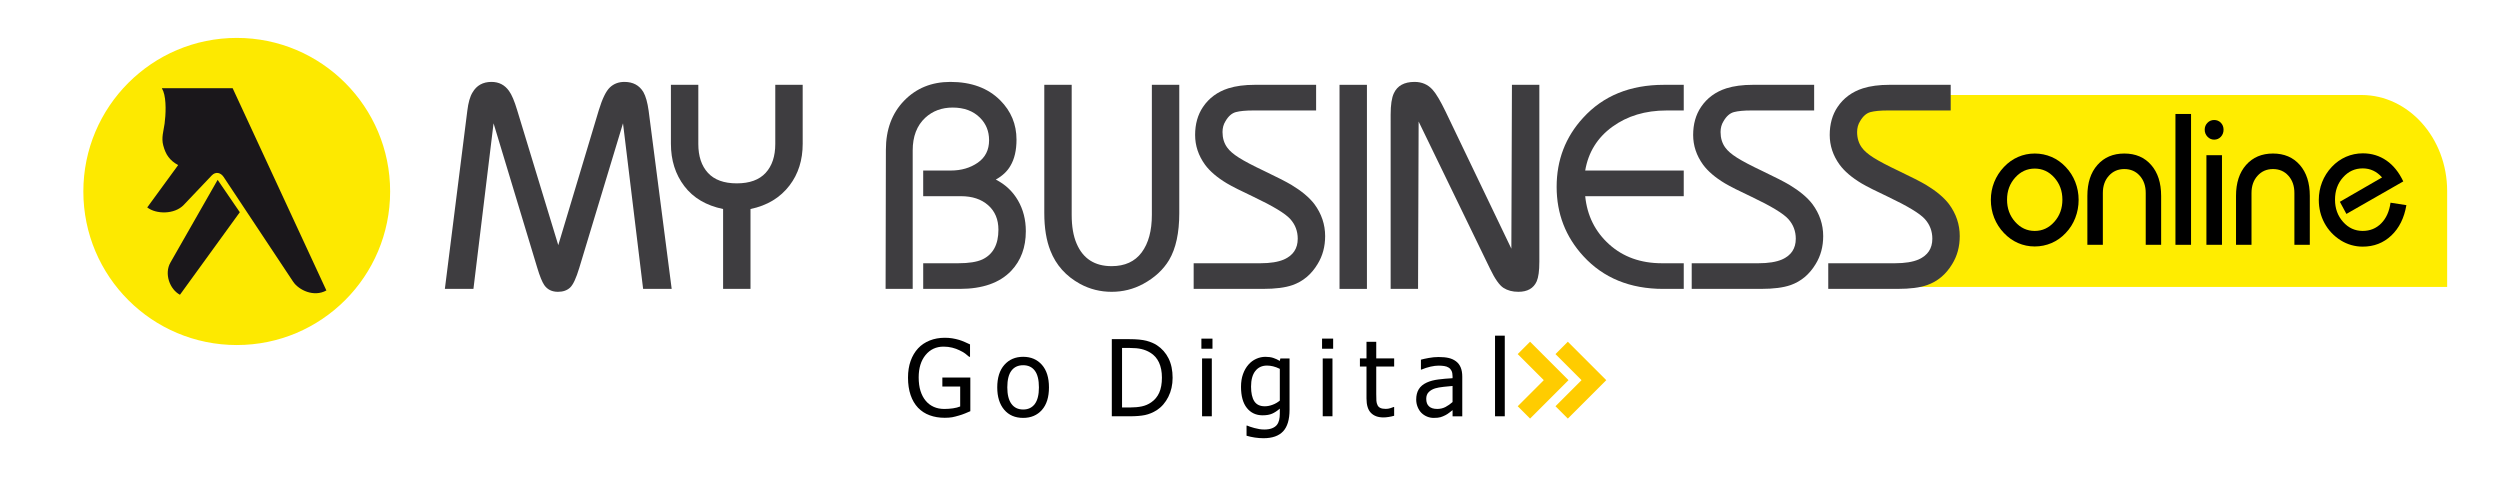 <?xml version="1.0" encoding="utf-8"?>
<!-- Generator: Adobe Illustrator 15.0.0, SVG Export Plug-In . SVG Version: 6.00 Build 0)  -->
<!DOCTYPE svg PUBLIC "-//W3C//DTD SVG 1.1//EN" "http://www.w3.org/Graphics/SVG/1.1/DTD/svg11.dtd">
<svg version="1.1" id="Layer_1" xmlns="http://www.w3.org/2000/svg" xmlns:xlink="http://www.w3.org/1999/xlink" x="0px" y="0px"
	 width="502px" height="96px" viewBox="63.523 -2.951 502 96" enable-background="new 63.523 -2.951 502 96" xml:space="preserve">
<g>
	<g>
		<g>
			<polygon fill="#FFCC00" points="368.278,68.151 370.761,65.667 378.477,73.386 370.761,81.102 368.278,78.621 373.513,73.386 			
				"/>
			<polygon fill="#FFCC00" points="375.862,68.151 378.344,65.667 386.063,73.386 378.344,81.102 375.862,78.621 381.095,73.386 			
				"/>
		</g>
	</g>
	<path fill="#FFED00" d="M435.898,16.125h101.825c9.455,0,17.188,8.671,17.188,19.268V54.66H445.283l10.867-8.567l-1.35-8.031
		l-12.09-2.213l-8.072-9.491L435.898,16.125z"/>
	<path fill="#3E3D40" d="M198.397,55.06h-5.736l-4.038-33.251l-8.783,29.036c-0.624,2.07-1.238,3.386-1.843,3.952
		c-0.606,0.564-1.416,0.849-2.431,0.849c-1.21,0-2.126-0.448-2.751-1.346c-0.429-0.624-0.898-1.775-1.405-3.455l-8.781-29.036
		l-4.041,33.251h-5.737l4.508-35.77c0.196-1.638,0.546-2.869,1.055-3.687c0.818-1.405,2.086-2.106,3.803-2.106
		c1.485,0,2.656,0.603,3.515,1.813c0.544,0.741,1.091,2.029,1.639,3.865l8.253,27.103l8.139-27.103
		c0.702-2.304,1.443-3.827,2.224-4.567c0.78-0.742,1.755-1.111,2.926-1.111c1.717,0,2.985,0.682,3.805,2.047
		c0.468,0.82,0.82,2.07,1.053,3.746L198.397,55.06z"/>
	<path fill="#3E3D40" d="M224.704,25.906c0,3.278-0.878,6.069-2.635,8.371c-1.873,2.459-4.487,4.04-7.845,4.743V55.06h-5.503V39.019
		c-3.396-0.703-5.99-2.235-7.786-4.596c-1.796-2.361-2.693-5.2-2.693-8.517V14.081h5.503v11.884c0,2.459,0.643,4.391,1.932,5.795
		c1.288,1.404,3.218,2.107,5.794,2.107s4.508-0.703,5.796-2.107c1.287-1.404,1.932-3.338,1.932-5.795V14.081h5.502L224.704,25.906
		L224.704,25.906z"/>
	<path fill="#3E3D40" d="M269.509,43.469c0,3.24-0.977,5.893-2.937,7.963c-2.313,2.419-5.758,3.628-10.334,3.628h-7.336v-5.151
		h7.055c2.117,0,3.717-0.255,4.82-0.761c2.155-1.016,3.229-3.007,3.229-5.972c0-2.068-0.685-3.708-2.06-4.917
		c-1.367-1.211-3.191-1.816-5.464-1.816H248.9v-5.151h5.533c2.106,0,3.923-0.526,5.436-1.58c1.511-1.054,2.263-2.556,2.263-4.508
		c0-1.796-0.604-3.297-1.814-4.507c-1.365-1.366-3.2-2.05-5.503-2.05c-2.185,0-4.02,0.684-5.503,2.05
		c-1.678,1.561-2.519,3.746-2.519,6.556V55.06h-5.442l0.058-27.924c0-4.06,1.219-7.347,3.659-9.865
		c2.439-2.517,5.533-3.775,9.279-3.775c4.215,0,7.553,1.229,10.012,3.687c2.184,2.187,3.278,4.82,3.278,7.904
		c0,2.146-0.41,3.902-1.23,5.27c-0.625,1.092-1.599,2.008-2.927,2.75c1.912,0.976,3.396,2.371,4.45,4.186
		C268.981,39.107,269.509,41.166,269.509,43.469z"/>
	<path fill="#3E3D40" d="M300.322,39.839c0,3.98-0.685,7.123-2.049,9.426c-1.172,1.952-2.908,3.551-5.211,4.801
		c-1.952,1.055-4.059,1.579-6.322,1.579s-4.371-0.527-6.323-1.579c-2.849-1.563-4.84-3.785-5.971-6.674
		c-0.821-2.068-1.23-4.586-1.23-7.553V14.081h5.502V40.19c0,2.342,0.333,4.273,0.997,5.795c1.287,3.004,3.629,4.508,7.024,4.508
		c2.654,0,4.664-0.919,6.03-2.752c1.366-1.834,2.048-4.351,2.048-7.551V14.081h5.504V39.839L300.322,39.839z"/>
	<path fill="#3E3D40" d="M329.611,44.464c0,2.108-0.509,3.981-1.524,5.621c-1.245,2.069-2.925,3.473-5.031,4.213
		c-1.445,0.506-3.418,0.76-5.913,0.76h-13.934v-5.148h13.405c1.993,0,3.572-0.255,4.741-0.761c1.837-0.818,2.752-2.206,2.752-4.158
		c0-1.521-0.497-2.839-1.493-3.95c-0.994-1.114-3.464-2.606-7.404-4.48c-2.499-1.17-4.274-2.068-5.328-2.693
		c-1.952-1.17-3.417-2.419-4.391-3.747c-1.328-1.834-1.99-3.825-1.99-5.972c0-2.185,0.526-4.059,1.581-5.62
		c1.209-1.794,2.907-3.043,5.092-3.745c1.482-0.469,3.258-0.703,5.328-0.703h12.294v5.151H315.15c-1.482,0-2.635,0.108-3.453,0.323
		c-0.82,0.214-1.523,0.829-2.107,1.844c-0.391,0.625-0.586,1.348-0.586,2.167c0,1.21,0.313,2.243,0.938,3.102
		c0.467,0.665,1.258,1.347,2.372,2.05c1.111,0.702,2.779,1.579,5.005,2.633c2.614,1.249,4.448,2.186,5.503,2.81
		c2.069,1.249,3.609,2.537,4.625,3.864C328.889,39.975,329.611,42.121,329.611,44.464z"/>
	<rect x="332.499" y="14.081" fill="#3E3D40" width="5.503" height="40.979"/>
	<path fill="#3E3D40" d="M372.621,49.675c0,1.755-0.176,3.042-0.527,3.861c-0.624,1.406-1.852,2.108-3.688,2.108
		c-1.173,0-2.166-0.263-2.985-0.79c-0.82-0.527-1.718-1.804-2.693-3.834l-14.344-29.564l-0.116,33.603h-5.503V20.051
		c0-1.95,0.216-3.375,0.644-4.273c0.705-1.522,2.087-2.282,4.157-2.282c1.484,0,2.693,0.526,3.632,1.581
		c0.701,0.779,1.581,2.263,2.633,4.448l13.173,27.457l0.116-32.9h5.503V49.675L372.621,49.675z"/>
	<path fill="#3E3D40" d="M401.62,55.06h-4.101c-6.673,0-12.021-2.186-16.04-6.556c-3.591-3.903-5.383-8.547-5.383-13.934
		c0-5.386,1.773-10.011,5.325-13.874c4.021-4.41,9.425-6.615,16.214-6.615h3.984v5.151h-3.454c-4.256,0-7.883,1.092-10.892,3.278
		c-3.003,2.187-4.817,5.114-5.441,8.783h19.787v5.15h-19.787c0.389,3.903,1.992,7.123,4.801,9.662
		c2.808,2.534,6.341,3.804,10.596,3.804h4.391V55.06L401.62,55.06z"/>
	<path fill="#3E3D40" d="M429.621,44.464c0,2.108-0.507,3.981-1.522,5.621c-1.248,2.069-2.928,3.473-5.034,4.213
		c-1.442,0.506-3.414,0.76-5.912,0.76h-13.935v-5.148h13.405c1.993,0,3.572-0.255,4.745-0.761c1.833-0.818,2.749-2.206,2.749-4.158
		c0-1.521-0.497-2.839-1.494-3.95c-0.994-1.114-3.464-2.606-7.403-4.48c-2.5-1.17-4.276-2.068-5.329-2.693
		c-1.951-1.17-3.414-2.419-4.39-3.747c-1.326-1.834-1.992-3.825-1.992-5.972c0-2.185,0.53-4.059,1.582-5.62
		c1.21-1.794,2.909-3.043,5.092-3.745c1.484-0.469,3.259-0.703,5.33-0.703h12.292v5.151h-12.643c-1.485,0-2.637,0.108-3.455,0.323
		s-1.524,0.829-2.106,1.844c-0.392,0.625-0.587,1.348-0.587,2.167c0,1.21,0.312,2.243,0.938,3.102
		c0.467,0.665,1.259,1.347,2.371,2.05c1.112,0.702,2.779,1.579,5.006,2.633c2.612,1.249,4.446,2.186,5.501,2.81
		c2.07,1.249,3.609,2.537,4.625,3.864C428.899,39.975,429.621,42.121,429.621,44.464z"/>
	<path fill="#3E3D40" d="M457.04,44.464c0,2.108-0.508,3.981-1.523,5.621c-1.249,2.069-2.928,3.473-5.036,4.213
		c-1.442,0.506-3.413,0.76-5.913,0.76h-13.932v-5.148h13.404c1.992,0,3.573-0.255,4.743-0.761c1.834-0.818,2.752-2.206,2.752-4.158
		c0-1.521-0.5-2.839-1.494-3.95c-0.996-1.114-3.464-2.606-7.404-4.48c-2.497-1.17-4.273-2.068-5.328-2.693
		c-1.951-1.17-3.414-2.419-4.39-3.747c-1.328-1.834-1.989-3.825-1.989-5.972c0-2.185,0.524-4.059,1.576-5.62
		c1.212-1.794,2.909-3.043,5.095-3.745c1.484-0.469,3.261-0.703,5.327-0.703h12.295v5.151h-12.646c-1.481,0-2.634,0.108-3.452,0.323
		s-1.523,0.829-2.106,1.844c-0.393,0.625-0.588,1.348-0.588,2.167c0,1.21,0.315,2.243,0.938,3.102
		c0.469,0.665,1.261,1.347,2.373,2.05c1.111,0.702,2.781,1.579,5.003,2.633c2.617,1.249,4.449,2.186,5.506,2.81
		c2.067,1.249,3.609,2.537,4.624,3.864C456.317,39.975,457.04,42.121,457.04,44.464z"/>
	<path d="M466.537,37.145c0,1.747,0.539,3.231,1.624,4.447c1.084,1.221,2.394,1.829,3.935,1.829s2.852-0.608,3.937-1.829
		c1.084-1.215,1.62-2.7,1.62-4.447c0-1.742-0.536-3.213-1.618-4.428c-1.071-1.208-2.389-1.817-3.94-1.817
		c-1.539,0-2.849,0.609-3.933,1.817C467.076,33.932,466.537,35.404,466.537,37.145L466.537,37.145z M463.286,37.182
		c0-1.251,0.225-2.436,0.674-3.564c0.455-1.126,1.102-2.142,1.958-3.042c0.837-0.885,1.783-1.554,2.833-2.011
		c1.047-0.458,2.163-0.688,3.345-0.688c1.185,0,2.313,0.23,3.379,0.688c1.061,0.457,2.012,1.126,2.837,2.011
		c0.844,0.876,1.487,1.891,1.929,3.024c0.444,1.139,0.669,2.329,0.669,3.582c0,1.272-0.225,2.481-0.669,3.621
		c-0.441,1.146-1.085,2.162-1.929,3.038c-0.823,0.882-1.776,1.553-2.837,2.01c-1.066,0.455-2.194,0.688-3.379,0.688
		c-1.182,0-2.298-0.233-3.345-0.688c-1.05-0.457-1.996-1.128-2.833-2.01c-0.856-0.89-1.503-1.904-1.958-3.044
		C463.51,39.656,463.286,38.454,463.286,37.182z"/>
	<path d="M482.666,46.208v-9.821c0-2.618,0.673-4.689,2.023-6.218c1.354-1.528,3.146-2.292,5.396-2.292
		c2.253,0,4.045,0.762,5.386,2.292c1.342,1.529,2.008,3.601,2.008,6.218v9.821h-3.094V35.805c0-1.422-0.401-2.581-1.2-3.468
		c-0.796-0.896-1.832-1.341-3.1-1.341c-1.248,0-2.286,0.445-3.094,1.341c-0.812,0.889-1.216,2.047-1.216,3.468v10.403H482.666z"/>
	<rect x="500.353" y="19.935" width="3.131" height="26.273"/>
	<path d="M506.571,46.208V28.209h3.126v17.999H506.571L506.571,46.208z M506.229,23.092c0-0.539,0.183-1.002,0.55-1.378
		c0.365-0.382,0.821-0.569,1.349-0.569c0.531,0,0.982,0.187,1.346,0.556c0.358,0.377,0.538,0.839,0.538,1.391
		c0,0.558-0.18,1.034-0.538,1.422c-0.363,0.381-0.814,0.576-1.346,0.576c-0.517,0-0.965-0.194-1.342-0.589
		C506.416,24.113,506.229,23.642,506.229,23.092z"/>
	<path d="M512.515,46.208v-9.821c0-2.618,0.673-4.689,2.025-6.218c1.354-1.528,3.147-2.292,5.397-2.292
		c2.248,0,4.044,0.762,5.386,2.292c1.339,1.529,2.008,3.601,2.008,6.218v9.821h-3.094V35.805c0-1.422-0.401-2.581-1.2-3.468
		c-0.796-0.896-1.832-1.341-3.1-1.341c-1.25,0-2.286,0.445-3.092,1.341c-0.813,0.889-1.22,2.047-1.22,3.468v10.403H512.515z"/>
	<path d="M546.725,38.247c-0.439,2.568-1.442,4.597-3.023,6.094c-1.576,1.49-3.49,2.234-5.754,2.234
		c-0.769,0-1.527-0.105-2.281-0.318c-0.751-0.213-1.461-0.532-2.127-0.946c-1.396-0.883-2.48-2.036-3.25-3.451
		c-0.771-1.422-1.152-2.982-1.152-4.679c0-1.252,0.224-2.436,0.666-3.563c0.443-1.127,1.087-2.142,1.929-3.043
		c0.839-0.896,1.797-1.573,2.869-2.042c1.065-0.463,2.194-0.694,3.383-0.694c1.761,0,3.342,0.48,4.731,1.44
		c1.388,0.958,2.516,2.36,3.383,4.196l-11.416,6.531l-1.315-2.435l8.471-4.893c-0.523-0.595-1.108-1.051-1.761-1.358
		c-0.65-0.308-1.357-0.458-2.127-0.458c-1.563,0-2.88,0.602-3.954,1.811c-1.073,1.203-1.604,2.692-1.604,4.464
		c0,1.767,0.538,3.25,1.618,4.466c1.07,1.208,2.387,1.816,3.94,1.816c1.477,0,2.715-0.507,3.716-1.516
		c1.002-1.008,1.626-2.392,1.873-4.152L546.725,38.247z"/>
	<path d="M253.219,80.941c-1.097,0-2.099-0.164-3.007-0.5c-0.909-0.328-1.69-0.837-2.345-1.515c-0.65-0.688-1.151-1.538-1.495-2.551
		c-0.347-1.013-0.521-2.176-0.521-3.494c0-1.25,0.174-2.367,0.525-3.355c0.352-0.987,0.853-1.833,1.502-2.533
		c0.631-0.68,1.41-1.202,2.333-1.572c0.919-0.366,1.932-0.549,3.024-0.549c0.522,0,1.02,0.037,1.5,0.111
		c0.479,0.081,0.938,0.182,1.375,0.312c0.343,0.104,0.731,0.25,1.158,0.436c0.43,0.18,0.775,0.339,1.037,0.472v2.487h-0.177
		c-0.256-0.229-0.523-0.446-0.795-0.651c-0.274-0.206-0.662-0.428-1.162-0.661c-0.415-0.209-0.892-0.38-1.435-0.519
		c-0.539-0.137-1.122-0.208-1.747-0.208c-1.492,0-2.695,0.563-3.615,1.687c-0.92,1.123-1.378,2.614-1.378,4.48
		c0,1.04,0.12,1.949,0.365,2.727c0.242,0.774,0.593,1.436,1.047,1.977c0.448,0.536,0.98,0.941,1.608,1.221
		c0.629,0.28,1.335,0.421,2.117,0.421c0.584,0,1.164-0.042,1.739-0.122c0.576-0.086,1.062-0.21,1.458-0.377v-4h-3.581v-1.813h5.618
		v6.762c-0.263,0.118-0.614,0.267-1.056,0.448c-0.441,0.18-0.851,0.321-1.235,0.426c-0.504,0.153-0.963,0.264-1.371,0.344
		C254.295,80.903,253.801,80.941,253.219,80.941z"/>
	<path d="M274.156,74.835c0,1.954-0.473,3.47-1.415,4.53c-0.944,1.065-2.201,1.598-3.768,1.598c-1.616,0-2.887-0.55-3.814-1.646
		c-0.926-1.104-1.389-2.595-1.389-4.481c0-1.94,0.477-3.45,1.432-4.525c0.952-1.074,2.209-1.614,3.771-1.614
		c1.565,0,2.824,0.54,3.768,1.612C273.684,71.376,274.156,72.888,274.156,74.835L274.156,74.835z M272.138,74.835
		c0-1.503-0.274-2.622-0.823-3.353c-0.547-0.73-1.329-1.096-2.34-1.096c-1.019,0-1.808,0.365-2.357,1.096
		c-0.55,0.73-0.828,1.847-0.828,3.353c0,1.455,0.276,2.56,0.828,3.311c0.551,0.754,1.339,1.132,2.357,1.132
		c1.005,0,1.787-0.37,2.337-1.107C271.862,77.432,272.138,76.318,272.138,74.835z"/>
	<path d="M298.983,72.909c0,1.417-0.289,2.69-0.86,3.827c-0.572,1.14-1.339,2.028-2.3,2.663c-0.785,0.495-1.581,0.825-2.39,0.992
		c-0.806,0.167-1.839,0.248-3.094,0.248h-3.566V65.152h3.525c1.457,0,2.599,0.111,3.426,0.325c0.832,0.22,1.535,0.518,2.118,0.901
		c1,0.657,1.771,1.534,2.322,2.625C298.709,70.097,298.983,71.401,298.983,72.909L298.983,72.909z M296.837,72.881
		c0-1.193-0.2-2.212-0.592-3.055c-0.395-0.842-0.98-1.503-1.759-1.97c-0.547-0.335-1.133-0.57-1.757-0.717
		c-0.625-0.147-1.399-0.22-2.33-0.22h-1.569v11.952h1.569c0.916,0,1.716-0.076,2.405-0.22c0.684-0.146,1.313-0.415,1.881-0.812
		c0.713-0.485,1.251-1.131,1.612-1.94C296.656,75.092,296.837,74.083,296.837,72.881z"/>
	<path d="M306.854,80.64h-1.956V69.023h1.956V80.64L306.854,80.64z M306.989,67.071h-2.227v-2.025h2.227V67.071z"/>
	<path d="M320.51,77.489v-6.376c-0.487-0.238-0.934-0.405-1.349-0.504c-0.413-0.102-0.823-0.152-1.234-0.152
		c-0.991,0-1.772,0.365-2.34,1.093c-0.567,0.727-0.853,1.767-0.853,3.129c0,1.288,0.217,2.271,0.65,2.943
		c0.435,0.671,1.137,1.009,2.105,1.009c0.509,0,1.029-0.099,1.565-0.303C319.596,78.13,320.077,77.846,320.51,77.489L320.51,77.489z
		 M313.932,82.501c0.13,0.057,0.327,0.131,0.582,0.225c0.259,0.092,0.551,0.18,0.874,0.266c0.362,0.09,0.696,0.161,1,0.22
		c0.307,0.053,0.637,0.083,0.999,0.083c0.604,0,1.114-0.079,1.533-0.238c0.422-0.162,0.75-0.384,0.985-0.668
		c0.222-0.283,0.379-0.615,0.469-0.987c0.086-0.375,0.135-0.803,0.135-1.281v-1.021c-0.527,0.46-1.045,0.796-1.55,1.016
		c-0.506,0.218-1.142,0.328-1.903,0.328c-1.324,0-2.379-0.495-3.164-1.478s-1.174-2.4-1.174-4.243c0-0.964,0.134-1.816,0.404-2.563
		c0.27-0.745,0.633-1.377,1.094-1.899c0.436-0.499,0.95-0.886,1.549-1.155c0.596-0.271,1.214-0.406,1.854-0.406
		c0.604,0,1.123,0.072,1.564,0.213c0.439,0.144,0.881,0.346,1.325,0.608l0.111-0.496h1.845v10.299c0,1.97-0.433,3.416-1.29,4.336
		c-0.863,0.922-2.176,1.384-3.943,1.384c-0.569,0-1.152-0.048-1.745-0.135c-0.593-0.089-1.144-0.213-1.657-0.366v-2.036h0.103
		V82.501z"/>
	<path d="M331.084,80.64h-1.958V69.023h1.958V80.64L331.084,80.64z M331.219,67.071h-2.228v-2.025h2.228V67.071z"/>
	<path d="M341.307,80.868c-1.069,0-1.901-0.303-2.496-0.908c-0.597-0.608-0.895-1.568-0.895-2.878v-6.438h-1.322v-1.622h1.322
		v-3.342h1.956v3.342h3.598v1.622h-3.598v5.522c0,0.59,0.013,1.043,0.03,1.361c0.021,0.321,0.1,0.617,0.238,0.896
		c0.118,0.242,0.31,0.428,0.574,0.548c0.261,0.12,0.621,0.183,1.072,0.183c0.314,0,0.624-0.049,0.92-0.141
		c0.301-0.097,0.519-0.173,0.648-0.233h0.114v1.755c-0.366,0.106-0.738,0.189-1.119,0.245
		C341.972,80.838,341.626,80.868,341.307,80.868z"/>
	<path d="M355.197,77.78V74.55c-0.464,0.043-1.05,0.099-1.763,0.17c-0.711,0.076-1.283,0.178-1.72,0.308
		c-0.522,0.161-0.952,0.406-1.288,0.737c-0.339,0.326-0.514,0.788-0.514,1.378c0,0.666,0.19,1.171,0.565,1.508
		c0.374,0.343,0.92,0.511,1.642,0.511c0.619,0,1.174-0.134,1.676-0.399C354.294,78.495,354.762,78.17,355.197,77.78L355.197,77.78z
		 M355.197,79.405c-0.157,0.116-0.372,0.28-0.639,0.495c-0.265,0.208-0.527,0.379-0.774,0.505c-0.35,0.18-0.682,0.32-1.003,0.415
		c-0.324,0.095-0.775,0.144-1.358,0.144c-0.478,0-0.934-0.088-1.364-0.271c-0.429-0.18-0.806-0.431-1.133-0.758
		c-0.312-0.318-0.561-0.714-0.749-1.185c-0.188-0.467-0.28-0.961-0.28-1.479c0-0.808,0.17-1.492,0.51-2.057
		c0.34-0.565,0.879-1.015,1.611-1.351c0.651-0.298,1.423-0.503,2.311-0.617c0.887-0.112,1.843-0.199,2.869-0.256v-0.372
		c0-0.458-0.071-0.828-0.208-1.11c-0.142-0.28-0.33-0.498-0.583-0.65c-0.247-0.161-0.555-0.263-0.913-0.316
		c-0.363-0.051-0.731-0.076-1.112-0.076c-0.449,0-0.982,0.064-1.589,0.199c-0.61,0.136-1.223,0.335-1.833,0.592h-0.113v-1.989
		c0.362-0.101,0.879-0.217,1.549-0.34c0.676-0.127,1.337-0.191,2-0.191c0.796,0,1.471,0.064,2.017,0.191
		c0.546,0.123,1.04,0.347,1.478,0.673c0.421,0.319,0.738,0.73,0.944,1.24c0.209,0.504,0.312,1.121,0.312,1.848v7.952h-1.947V79.405
		L355.197,79.405z"/>
	<rect x="363.725" y="64.45" width="1.956" height="16.189"/>
</g>
<g>
	<path fill="#FDE900" d="M111.073,4.661c16.992,0,30.789,13.82,30.789,30.834c0,17.047-13.796,30.838-30.789,30.838
		c-17.018,0-30.814-13.791-30.814-30.838C80.259,18.481,94.055,4.661,111.073,4.661L111.073,4.661z"/>
	<path fill="#1A171B" d="M106.047,32.271l-5.629,5.925c-1.857,1.944-5.548,1.889-7.33,0.501l6.206-8.497
		c-1.703-0.945-2.489-2.072-2.987-3.935c-0.417-1.544,0.056-2.883,0.264-4.378c0.234-1.729,0.392-4.798-0.264-6.53
		c-0.078-0.208-0.183-0.394-0.287-0.6h14.217l18.823,40.615c-2.538,1.414-5.577-0.104-6.675-1.758l-13.956-21.031
		C107.852,31.72,106.858,31.431,106.047,32.271L106.047,32.271z"/>
	<path fill="#1A171B" d="M107.226,33.161l4.45,6.504L99.658,56.237c-2.068-1.101-3.193-4.248-1.909-6.475L107.226,33.161z"/>
</g>
</svg>
